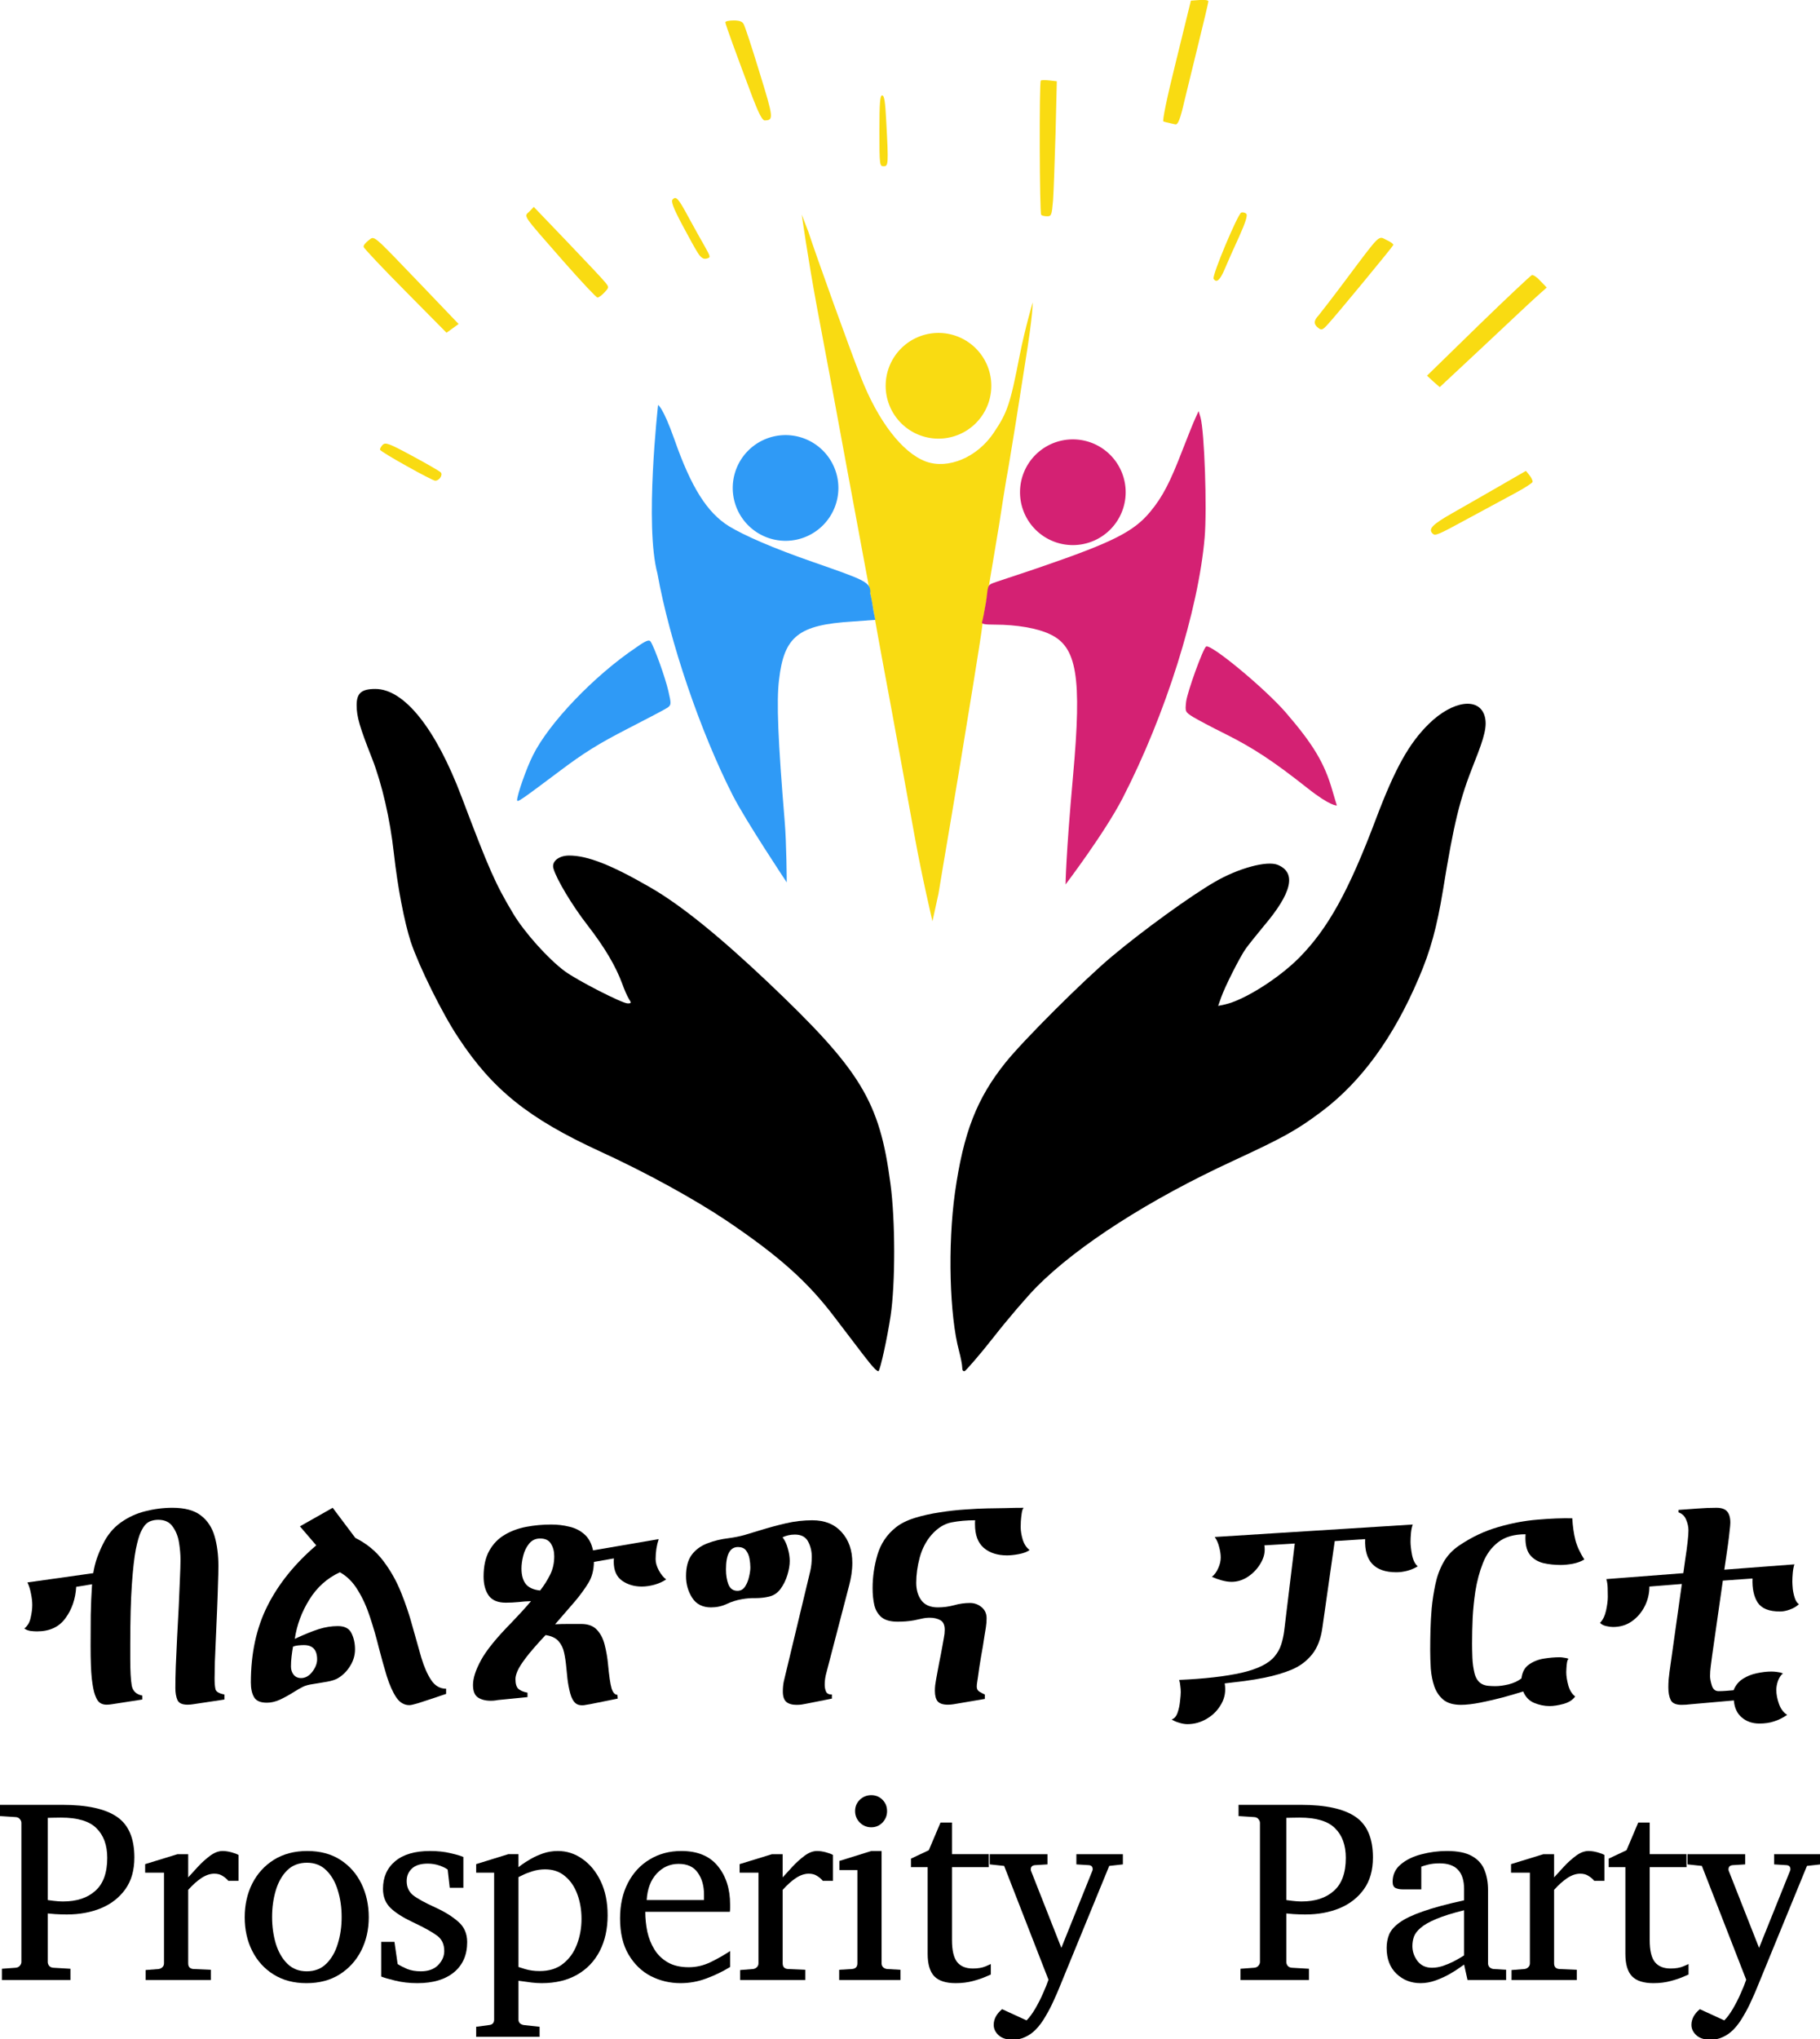 <?xml version="1.0" encoding="UTF-8"?>
<svg id="svg870" width="297" height="332.554" version="1.1" viewBox="0 0 7862.46 8797.638" xmlns="http://www.w3.org/2000/svg">
 <g id="g1373" transform="matrix(.899 0 0 .899 577.866 -272.785)">
  <path id="path1135" d="m3981 6866.626c0-12-7-48-15-78-46-170-55-508-20-760 41-290 105-454 244-627 87-108 378-398 511-509 149-125 377-290 493-357 113-66 252-104 304-82 90 38 68 134-69 295-34 41-73 90-86 108-28 40-99 180-118 234l-14 40 33-7c91-20 258-125 357-225 138-140 237-318 369-668 92-243 159-362 254-455 115-112 242-129 268-35 12 45 0 96-51 223-70 176-97 287-150 613-29 176-60 290-116 420-121 285-277 499-468 642-119 89-180 123-426 237-399 184-744 405-940 602-47 47-142 158-210 245-69 88-131.884 158.79-137.884 161.79-8 2-12.116-3.79-12.116-17.79z"/>
  <path id="path1133" d="m3554 6865.626c-20-21-50-61-184-237-130-172-266-294-519-465-155-104-387-232-610-334-344-158-517-297-681-546-77-115-190-344-229-461-31-96-63-262-81-424-18-164-57-333-104-454-60-152-75-202-75-258 0-58 23-78 90-78 139 0 291 191 415 520 131 346 161 415 248 560 54 90 169 218 248 276 60 44 275 154 301 154 19 0 19-2 6-22-8-13-22-45-32-73-31-84-84-174-167-281-73-94-148-219-163-271-11-34 25-63 75-63 89 0 203 45 390 153 146 84 329 232 565 455 447 424 537 571 589 967 24 177 24 480 1 635-16 107-49 256-58 266-3 2-14-6-25-19z"/>
 </g>
 <g id="g4304" transform="matrix(.831 0 0 .831 159.72 1543.308)" fill="#f9db12" stroke-width="1.082">
  <path id="path4271" d="m1922.415 560.642c-74.688-41.132-136.386-79.017-138.551-84.429-2.165-5.412 4.33-16.236 12.989-25.978 15.154-14.072 31.39-8.659 153.705 57.369 74.688 40.05 141.798 79.017 148.293 85.512 12.989 12.989-7.577 44.38-29.226 43.297-6.495 0-72.523-33.555-147.21-75.77z"/>
  <path id="path4269" d="m7255.541 911.349c-24.896-23.813-1.083-47.627 103.913-107.16 60.616-34.638 171.024-97.419 245.711-140.716l135.304-77.935 18.401 22.731c10.824 12.989 17.319 29.226 16.236 34.638-2.165 6.495-44.38 33.555-95.254 60.616-49.792 27.061-160.199 86.594-244.629 132.056-154.787 84.429-166.694 88.759-179.683 75.77z"/>
  <g id="g4265">
   <path id="path1669" d="m3721.412-1350.927c-86.594-230.557-142.881-384.262-142.881-394.004 0-5.412 19.484-9.742 43.297-9.742 29.226 0 45.462 5.412 51.957 19.484 6.495 9.742 43.297 122.314 82.265 250.041 73.605 238.134 74.688 248.959 27.061 250.041-11.907 0-30.308-34.638-61.698-115.82z"/>
   <path id="path1667" d="m5889.516-1221.035c-11.907-2.165-27.061-6.495-33.555-8.659-6.495-2.165 17.319-120.15 66.028-314.987l76.852-312.822 45.462-3.247c24.896-2.165 45.462 1.082 45.462 6.495 0 5.412-23.814 107.16-53.039 225.145-29.226 119.067-61.698 252.206-72.523 296.585-19.484 86.594-32.473 120.15-45.462 117.985-4.33-1.082-17.319-3.247-29.226-6.495z"/>
   <path id="path1665" d="m4379.528-1180.986c0-147.21 3.247-184.013 14.072-184.013 11.907 0 16.236 33.555 21.649 138.551 11.907 219.733 10.824 229.475-14.072 229.475-20.566 0-21.649-7.577-21.649-184.013z"/>
   <path id="path1663" d="m5220.575-744.767c-8.659-7.577-10.824-689.507-2.165-697.084 2.165-3.247 22.731-3.247 44.38-1.082l38.968 4.33-6.495 267.36c-4.33 146.128-9.742 304.162-12.989 350.707-6.495 76.852-8.659 83.347-30.308 83.347-14.072 0-28.143-3.247-31.39-7.577z"/>
   <path id="path1661" d="m3439.98-540.188c-11.907-16.236-48.709-83.347-84.429-150.458-48.709-92.006-60.616-124.479-50.874-134.221 18.401-18.401 29.226-6.495 84.429 96.336 28.143 51.957 66.028 119.067 83.347 149.375 30.308 54.121 30.308 56.286 8.659 61.698-15.154 4.33-27.061-3.247-41.132-22.731z"/>
   <path id="path1659" d="m6116.826-412.461c-9.742-15.154 125.562-336.635 143.963-344.212 7.577-2.165 19.484 0 25.978 6.495 7.577 7.577-3.247 43.297-36.803 117.985-27.061 58.451-60.616 134.221-74.688 167.776-24.896 59.534-43.297 75.77-58.451 51.957z"/>
   <path id="path1657" d="m2739.649-500.138c-221.898-253.288-208.909-233.805-179.683-261.948l22.731-23.813 175.353 182.93c96.336 100.666 185.095 194.837 195.92 208.909 20.566 25.978 20.566 25.978-4.33 53.039-12.989 14.072-29.226 25.978-35.72 25.978-6.495 0-84.429-83.347-174.271-185.095z"/>
   <path id="path1655" d="m6661.288-157.008c-24.896-18.401-24.896-37.885 1.082-64.946 10.824-12.989 74.688-95.254 141.798-185.095 184.013-245.711 167.776-228.392 212.156-206.744 21.649 9.742 36.803 21.649 34.638 25.978-4.33 10.824-297.668 365.861-338.8 410.24-28.143 31.39-34.638 33.555-50.874 20.566z"/>
   <path id="path1653" d="m1914.838-348.598c-117.985-119.067-215.403-221.898-216.486-229.475-2.165-7.577 9.742-21.649 24.896-33.555 33.555-23.813 10.824-43.297 276.019 232.722l192.672 201.332-31.39 22.731-31.39 22.731z"/>
   <path id="path1651" d="m7258.789 121.176-32.473-30.308 266.277-259.783c147.21-142.881 272.772-260.865 279.267-263.03 7.577-1.082 27.061 11.907 44.38 31.39l32.473 33.555-49.792 44.38c-28.143 24.896-152.623 141.798-278.184 259.783l-228.393 213.238z"/>
  </g>
 </g>
 <g id="g4308" transform="matrix(.831 0 0 .831 159.72 1543.308)" fill="#f9db12">
  <path id="path864" d="m4655.277 2925.478s-56.016-237.864-91.736-437.031c-35.72-199.167-93.089-508.741-125.562-687.342-33.555-178.601-64.946-350.707-70.358-381.015-17.319-100.666-29.226-167.776-57.369-311.74-14.072-76.852-58.451-316.069-98.501-530.39-38.968-214.321-110.408-596.418-158.035-848.624-46.544-252.206-78.07-475.592-78.07-475.592l34.773 90.247c37.885 116.902 215.403 610.49 271.69 752.288 89.842 230.557 216.486 395.086 338.8 440.548 115.82 42.215 267.36-21.649 352.872-149.375 71.44-106.078 85.512-148.293 135.304-403.746 27.061-136.386 67.111-273.313 67.111-273.313s4.33 47.086-40.05 320.94c-17.319 110.408-38.968 246.794-47.627 303.08-28.143 172.106-38.967 241.382-49.792 297.668-5.412 30.308-21.649 134.221-36.803 232.722-16.236 98.501-41.132 246.794-55.204 330.141-15.154 83.347-29.226 171.024-32.473 194.837-2.165 23.813-23.813 162.364-47.627 308.492-99.583 618.067-158.035 944.96-179.683 1082.429z" stroke-width="1.082"/>
  <path id="path1908" d="m4961.216 143.466a274.601 274.601 0 0 1-274.601 274.601 274.601 274.601 0 0 1-274.601-274.601 274.601 274.601 0 0 1 274.601-274.602 274.601 274.601 0 0 1 274.601 274.602z" stroke-width="19.739"/>
 </g>
 <g id="g4186" transform="matrix(.831 0 0 .831 159.72 1543.308)" fill="#2f9af6">
  <path id="path858" d="m3617.499 2271.962c-168.859-331.223-329.058-800.997-391.839-1152.786-67.652-248.418 3.247-875.956 3.247-875.956s24.896 10.012 84.429 177.789c87.677 251.123 171.024 382.097 284.679 452.455 80.1 48.709 229.475 113.655 431.889 184.013 272.32 95.254 306.735 104.996 301.998 164.529 6.495 27.061 14.072 69.275 17.319 94.171l8.863 43.365-118.188 8.591c-281.432 17.319-356.119 76.853-382.097 301.998-14.072 112.573-5.412 316.069 29.226 736.052 9.742 112.573 10.709 317.259 10.709 317.259s-214.205-321.588-280.233-451.48zm-1121.396 23.813c0-27.061 48.709-166.694 82.264-232.722 83.347-167.776 317.152-412.405 535.802-559.616 51.956-36.803 68.193-42.215 75.77-31.39 20.566 31.39 75.77 186.178 92.006 255.453 16.236 69.275 15.154 73.605-3.247 87.677-10.824 7.577-104.996 57.369-208.909 110.408-149.375 76.853-225.145 123.397-357.201 222.98-199.167 149.375-216.486 161.282-216.486 147.21z" stroke-width="1.082"/>
  <path id="path2832" d="m4166.218 674.267a274.601 274.601 0 0 1-274.601 274.601 274.601 274.601 0 0 1-274.601-274.601 274.601 274.601 0 0 1 274.601-274.602 274.601 274.601 0 0 1 274.601 274.602z" stroke-width="19.739"/>
 </g>
 <g id="g4176" transform="matrix(.831 0 0 .831 159.72 1543.308)" fill="#d42173">
  <path id="path852" d="m5347.22 2734.159s1.082-143.963 38.967-565.028c46.544-516.318 20.566-671.106-122.314-736.052-63.863-30.308-172.106-48.709-282.514-48.709-57.369 0-72.523-3.247-68.193-14.072 3.247-8.659 11.907-53.039 19.484-98.501 11.907-71.44 4.871-87.947 28.684-99.854 15.154-7.577 135.845-45.191 251.665-85.241 378.85-129.892 488.175-185.096 573.687-287.926 64.946-77.935 103.913-153.705 168.859-322.564 27.061-69.275 56.286-142.881 66.028-163.447l17.319-37.885 9.742 32.473c20.566 71.44 34.638 476.269 21.648 624.561-32.473 377.768-202.414 918.982-426.477 1354.118-94.171 181.848-296.585 448.126-296.585 448.126zm1256.7-501.165c-174.271-137.468-278.184-206.744-427.559-281.431-68.193-33.555-142.881-73.605-166.694-87.677-41.132-25.978-41.132-28.143-35.72-79.017 6.495-51.957 87.677-276.019 103.913-286.844 24.896-15.154 305.245 217.568 413.488 342.048 143.963 166.694 202.414 264.113 243.546 408.075 9.742 34.638 22.731 75.77 22.731 75.77s-32.473 5.412-153.705-90.924z" stroke-width="1.082"/>
  <path id="path3505" d="m5659.668 696.467a274.601 274.601 0 0 1-274.601 274.602 274.601 274.601 0 0 1-274.601-274.602 274.601 274.601 0 0 1 274.601-274.602 274.601 274.601 0 0 1 274.601 274.602z" stroke-width="19.739"/>
 </g>
 <g id="am" transform="matrix(.817 0 0 .845 159.72 1543.308)" stroke-width="31.443">
  <path id="path14370" d="m991.178 6853.132-165.463 24.081q-14.76 2.33-29.519 2.33-42.725 0-53.601-24.081-10.876-24.858-10.876-61.369 0-43.502 2.33-111.085 3.107-68.36 6.991-147.596 4.661-79.236 8.545-156.141 3.884-77.682 6.215-141.381 3.107-63.699 3.107-100.21 0-38.841-7.768-86.227-7.768-47.386-33.403-81.566-24.858-34.957-76.128-34.957-19.421 0-37.287 5.438-17.867 5.438-31.85 20.197-10.099 10.099-23.305 36.511-13.206 26.412-26.412 88.558-12.429 62.146-20.974 179.446-8.545 116.523-8.545 308.398v70.691q0 93.995 7.768 137.497 8.545 42.725 55.931 51.27v20.197l-160.802 24.081q-13.983 2.33-27.966 2.33-28.742 0-44.279-17.867-8.545-9.322-17.867-34.18-9.322-24.858-16.313-82.343-6.215-58.262-6.215-165.463 0-78.459 0.777-157.695 1.554-79.236 6.991-157.695l-83.897 13.206q-5.438 92.442-56.708 160.025-50.493 67.584-150.703 67.584-15.536 0-34.957-2.33-18.644-3.107-31.85-12.429 25.635-19.421 33.403-55.154 8.545-35.734 8.545-65.253 0-26.412-6.991-58.262-6.215-32.627-18.644-56.708l348.016-47.386q6.991-41.172 19.421-76.129 13.206-35.734 31.85-72.244 34.957-69.137 93.219-109.532 59.038-41.172 129.729-58.262 71.468-17.867 144.489-17.867 97.879 0 149.927 38.841 52.824 38.841 73.021 106.425 20.197 66.807 20.197 152.257 0 37.288-2.33 97.103-1.554 59.815-4.661 129.729-3.107 69.914-6.215 138.274-3.107 67.584-5.438 123.515-1.554 55.154-1.554 85.45 0 35.734 4.661 55.154t47.386 27.189z"/>
  <path id="path14372" d="m2163.401 6824.39q-29.519 9.322-71.468 23.305-41.172 13.206-76.129 24.081-34.957 10.099-46.609 10.099-41.948 0-69.914-40.395-27.965-41.172-49.717-107.978-20.974-66.807-41.948-145.266-20.197-79.236-46.609-156.141-25.635-76.905-64.476-137.497-38.064-61.369-94.772-91.665-100.987 45.056-161.579 139.828-60.592 93.995-76.905 200.42 76.129-34.18 126.622-49.717 51.27-15.537 100.987-15.537 54.377 0 72.244 36.511 18.644 36.511 18.644 82.343 0 45.056-25.635 84.674-24.858 39.618-63.699 62.146-21.751 12.429-59.038 18.644-36.511 6.215-72.244 11.652-35.734 4.661-55.931 14.76-20.974 10.099-52.824 29.519-31.85 19.421-67.583 35.734-35.734 15.536-69.137 15.536-50.493 0-67.584-27.966-17.09-27.965-17.09-75.352 0-222.948 87.781-391.518t257.905-309.175l-86.227-97.103 173.231-94.772 119.63 153.811q90.111 43.502 147.596 117.3 57.485 73.021 93.995 160.802 36.511 87.004 60.592 174.008 24.858 86.227 46.609 159.248 22.528 72.244 52.824 115.746 30.296 43.502 78.459 43.502zm-682.049-176.339q0-73.021-69.914-73.021-12.429 0-29.519 1.554-16.313 1.554-27.965 6.215-4.661 24.858-7.768 51.27-3.107 25.635-3.107 50.493 0 24.081 13.983 41.948 14.76 17.09 39.618 17.09 33.403 0 59.038-31.85 25.635-32.627 25.635-63.699z"/>
  <path id="path14374" d="m3327.08 6239.444q-25.635 17.09-62.146 27.189-35.734 9.322-66.807 9.322-60.592 0-104.871-30.296-43.502-30.296-43.502-97.103 0-10.876 0.777-16.313l-105.648 17.867q-0.777 62.922-29.519 107.978-28.742 45.056-68.36 90.888-26.412 30.296-53.601 59.815-26.412 29.519-53.601 59.815 34.18-1.554 69.137-1.554 34.957 0 69.137 0 55.154 0 83.897 31.073 28.742 30.296 40.395 77.682 12.429 47.386 17.09 96.326 8.545 89.334 18.644 123.515 10.876 33.403 31.073 33.403l1.554 19.421-147.596 28.742q-10.099 1.554-20.197 3.107-9.322 2.33-20.197 2.33-21.751 0-34.18-10.099-18.644-14.76-28.742-50.493-10.099-36.511-14.76-74.575-3.884-38.064-6.215-59.815-3.884-40.395-11.652-74.575-7.768-34.957-29.519-58.262-21.751-24.081-68.36-31.073-69.137 71.468-103.317 114.97t-45.056 68.36q-10.876 24.858-10.876 41.172 0 35.734 14.76 49.717 15.536 13.983 48.94 20.197v22.528l-145.266 13.983q-12.429 0.777-24.081 3.107-11.652 1.554-24.858 1.554-41.948 0-68.36-17.09-25.635-17.09-25.635-63.699 0-51.27 41.948-125.845 41.948-75.352 163.132-194.205 26.412-26.412 52.047-53.601 25.635-27.189 49.717-54.377-33.403 0.777-66.807 4.661-32.627 3.107-66.807 3.107-63.699 0-90.888-37.288-26.412-37.287-26.412-96.326 0-80.013 30.296-132.06 30.296-52.047 80.789-80.789 51.27-29.519 114.969-41.172 64.476-11.652 132.06-11.652 48.94 0 94.772 10.876 46.609 10.099 80.013 38.841 34.18 28.742 45.832 82.343l347.239-57.485q-16.313 47.386-16.313 102.54 0 26.412 17.09 57.485 17.09 30.296 38.841 45.833zm-591.938-118.077q0-37.288-17.09-63.699-16.313-27.189-57.485-27.189-36.511 0-58.262 26.412-21.751 25.635-31.073 61.369-9.322 35.734-9.322 65.253 0 51.27 22.528 79.236 23.305 27.966 76.128 33.403 31.85-39.618 52.824-80.79 21.751-41.948 21.751-93.995z"/>
  <path id="path14376" d="m4311.312 6154.77q0 28.742-4.661 59.038-4.661 29.519-12.429 57.485l-119.63 443.565q-9.322 31.85-9.322 62.146 0 19.421 6.991 35.734 7.768 15.537 31.073 14.76v20.974l-133.613 25.635q-13.206 2.33-26.412 4.661-13.206 1.554-27.189 1.554-35.734 0-54.377-15.536-17.867-15.537-17.867-52.824 0-28.742 5.438-52.824l139.828-563.196q7.768-33.403 7.768-71.468 0-43.502-19.421-78.459-19.421-35.734-69.914-35.734-34.957 0-65.253 13.983 18.644 23.305 27.965 57.485 10.099 34.18 10.099 63.699 0 31.85-12.429 71.468-12.429 39.618-36.511 71.468-24.081 31.073-60.592 38.841-33.403 7.768-70.691 7.768-36.511-0.777-72.244 5.438-42.725 6.991-81.566 24.858-38.064 17.09-82.343 17.09-66.807 0-99.433-48.94-32.627-49.717-32.627-110.309 0-69.914 30.296-109.532 31.073-39.618 82.343-58.262 51.27-19.421 111.862-26.412 43.502-5.438 84.674-16.313 41.172-11.652 82.343-24.081 67.584-20.197 136.721-35.734 69.137-15.536 139.828-15.536 98.656 0 154.587 60.592 56.708 59.815 56.708 156.918zm-539.114 24.081q0-21.751-4.661-45.832-4.661-24.858-18.644-41.948-13.983-17.09-41.948-17.09-63.699 0-63.699 114.193 0 45.056 13.206 77.682 13.983 31.85 47.386 31.85 25.635 0 40.395-21.751t20.974-49.717q6.991-28.742 6.991-47.386z"/>
  <path id="path14378" d="m5248.936 6089.517q-22.528 14.76-58.262 20.974-34.957 6.215-61.369 6.215-76.905 0-123.515-38.841-45.833-38.841-45.833-119.63 0-5.438 0-10.099 0-5.438 0.777-10.876-67.583 0-125.068 10.876t-105.648 63.699q-42.725 47.386-62.146 114.969-18.644 67.584-18.644 129.729 0 55.154 27.966 90.888 27.965 34.957 86.227 34.957 43.502 0 85.45-10.876 41.948-11.652 84.674-11.652 34.18 0 60.592 20.974 27.189 20.974 27.189 57.485 0 22.528-3.884 46.609-3.884 23.305-7.768 45.833-7.768 52.047-17.867 104.094-9.322 52.047-16.313 104.094-1.554 11.652-3.884 24.858-2.33 12.429-2.33 24.081 0 17.09 14.76 25.635 14.76 8.545 27.965 13.983v22.528l-165.463 27.189q-14.76 2.33-30.296 2.33-38.064 0-53.601-17.09-14.76-17.09-14.76-53.601 0-14.76 1.554-28.742 2.33-14.76 4.661-28.742 7.768-43.502 16.313-85.45 9.322-42.725 17.09-85.45 3.884-20.197 7.768-41.948 4.661-21.751 4.661-41.948 0-36.511-23.305-48.94-23.305-12.429-55.931-12.429-21.751 0-41.948 4.661t-41.172 8.545q-21.751 3.884-43.502 5.438-20.974 1.554-43.502 1.554-55.931 0-84.674-22.528-27.966-22.528-38.064-61.369-9.322-38.841-9.322-87.781 0-85.45 25.635-170.124 26.412-85.45 97.103-139.828 38.064-29.519 99.433-48.163 62.146-18.644 132.836-28.742 70.691-10.876 136.72-14.76 66.807-4.661 114.193-5.438 48.163-0.777 96.326-1.554 48.163-1.554 96.326-1.554-6.991 6.991-10.099 27.965-3.107 20.197-4.661 41.172-0.777 20.974-0.777 29.519 0 28.742 10.876 64.476 11.652 34.957 36.511 52.824z"/>
  <path id="path14380" d="m7301.091 6172.637q-23.305 13.983-54.377 22.528-31.073 7.768-58.262 7.768-172.454 0-165.463-169.347l-160.802 10.099q-16.313 110.309-32.627 220.617-16.313 110.309-32.627 221.394-12.429 87.004-55.154 137.497-41.948 50.493-106.424 76.905-63.699 25.635-142.935 41.172-52.047 10.099-105.648 17.09-53.601 6.215-106.424 12.429 10.099 57.485-17.867 104.871-27.189 47.386-76.129 75.352-48.163 27.966-103.317 27.966-19.421 0-42.725-6.991-23.305-6.215-40.395-17.09 20.974-6.215 31.073-34.18t13.206-59.038q3.884-31.073 3.884-46.609 0-13.983-2.33-31.073-1.554-17.867-6.215-31.073 201.974-8.545 330.149-36.511 128.175-28.742 174.785-83.897 24.081-27.966 34.957-61.369t15.536-69.137l55.931-445.895-160.802 9.322q7.768 44.279-17.09 87.004-24.081 42.725-66.807 71.468-42.725 27.965-89.334 27.965-24.081 0-52.824-7.768t-51.27-17.867q20.974-16.313 33.403-44.279 13.206-27.965 13.206-54.377 0-24.858-8.545-54.377-7.768-30.296-23.305-50.493l1047.155-63.699q-6.991 18.644-9.322 43.502t-2.33 44.279q0 25.635 7.768 66.807 8.545 41.172 30.296 59.038z"/>
  <path id="path14382" d="m8181.895 6137.68q-24.858 14.76-60.592 21.751-35.734 6.215-63.699 6.215-48.94 0-91.665-9.322-42.725-10.099-69.137-39.618t-26.412-89.334q0-12.429 0.777-18.644-90.888 0-144.489 40.395-53.601 39.618-80.789 106.424-27.189 66.03-40.395 146.042-10.099 66.03-13.983 133.613-3.107 66.807-3.107 133.613 0 25.635 1.554 69.137 1.554 42.725 11.652 82.343 10.876 38.841 38.841 53.601 15.536 7.768 34.18 9.322 19.421 1.554 36.511 1.554 31.85 0 71.468-9.322 40.395-10.099 66.807-30.296 6.215-48.163 39.618-70.691 34.18-23.305 78.459-30.296 45.056-6.991 83.897-6.991 10.099 0 23.305 2.33 13.983 1.554 24.081 5.438-5.438 3.107-8.545 19.421-2.33 15.536-3.107 31.073-0.777 14.76-0.777 17.867 0 28.742 10.876 67.584 10.876 38.064 36.511 56.708-19.421 26.412-62.146 38.064-41.948 10.876-73.021 10.876-41.948 0-82.343-16.313-39.618-16.313-57.485-58.262-43.502 13.206-104.094 29.519-60.592 15.536-121.184 27.189-60.592 11.652-104.094 11.652-59.038 0-92.442-25.635-32.627-26.412-48.163-68.36-14.76-41.948-18.644-90.888-3.107-48.94-3.107-94.772 0-52.824 1.554-106.424 1.554-53.601 6.215-106.424 6.215-62.146 19.421-122.738 13.206-61.369 42.725-112.639 30.296-52.047 84.674-87.004 97.879-63.699 204.304-93.219 107.201-30.296 208.965-38.064 101.763-8.545 183.33-6.991 3.884 62.923 16.313 110.309 12.429 47.386 47.386 100.21z"/>
  <path id="path14384" d="m9316.737 6366.066q-18.644 17.09-47.386 27.189-27.966 10.099-52.824 10.099-87.004 0-118.077-45.833-30.296-45.832-27.189-122.738l-156.918 10.876-56.708 383.75q-3.107 23.305-6.991 52.047-3.884 27.966-3.884 51.27 0 19.421 9.322 48.94 9.322 28.742 35.734 28.742 20.197 0 39.618-1.554 20.197-1.554 39.618-3.107 15.536-37.287 48.94-58.262 34.18-20.974 74.575-28.742 41.172-8.545 76.905-8.545 14.76 0 30.296 2.33 16.313 1.554 30.296 6.991-17.09 13.983-26.412 38.841-8.545 24.081-8.545 45.833 0 33.403 13.983 71.468 13.983 38.064 43.502 55.931-35.734 23.305-69.914 33.403-33.403 10.876-76.905 10.876-55.931 0-93.219-31.073-37.287-30.296-41.948-87.004l-227.609 19.421q-12.429 0.777-24.858 2.33-11.652 0.777-24.081 0.777-45.056 0-57.485-24.858-12.429-24.858-12.429-64.476 0-17.867 1.554-39.618 2.33-22.528 4.661-39.618l65.253-449.003-171.678 13.206q0 53.601-24.858 100.987t-68.36 76.905q-42.725 28.742-99.433 28.742-14.76 0-35.734-4.661-20.974-4.661-32.627-16.313 22.528-22.528 31.85-62.922 9.322-41.172 9.322-70.691 0-20.197-0.777-45.056-0.777-25.635-6.991-45.056l407.054-30.296q4.661-32.627 10.876-75.352 6.991-43.502 11.652-83.12 4.661-39.618 4.661-59.815 0-27.189-12.429-55.154-11.652-27.965-40.395-37.287v-12.429q50.493-3.884 100.21-6.991 50.493-3.884 100.21-3.884 40.395 0 56.708 18.644 17.09 18.644 17.09 57.485 0 11.652-3.884 42.725-3.107 30.296-8.545 68.36-5.438 37.287-10.876 73.021-5.438 34.957-8.545 55.931l370.544-27.189q-6.215 18.644-8.545 43.502-2.33 24.081-2.33 44.279 0 13.206 2.33 38.064 3.107 24.081 10.876 46.609t21.751 31.073z"/>
 </g>
 <g id="Prosperity_Party" transform="matrix(.831 0 0 .831 159.72 1543.308)" stroke-width="27.122">
  <path id="path23245" d="m506.321 7789.28q0 99.325-47.014 164.88-47.014 65.555-126.474 98.663-79.46 32.446-176.799 32.446h-3.973q-26.487 0-58.933-1.986-31.784-2.649-37.081-3.311v252.286q0 9.932 6.622 19.203 7.284 9.27 21.852 10.595l89.393 5.297v58.271h-356.246v-58.271l71.514-5.297q14.568-1.324 21.852-10.595 7.946-9.27 7.946-19.203v-723.087q0-9.932-7.946-19.203-7.284-9.932-21.852-10.595l-81.447-5.297v-58.271h324.462q192.029 0 282.746 61.582 91.379 61.582 91.379 211.894zm-141.042 1.986q0-98.663-55.622-153.623-54.96-55.622-184.745-55.622-18.541 0-43.703 0.662-25.162 0.662-25.162 0.662v427.098q3.311 0 29.798 3.973 27.149 3.311 46.352 3.311h3.973q105.285 0 166.866-54.96 62.244-54.96 62.244-171.501z"/>
  <path id="path23247" d="m1047.725 7910.456h-52.973q-12.581-15.23-30.46-25.825-17.216-11.257-42.379-11.257-32.446 0-66.879 22.514-33.771 22.514-68.865 61.582v381.409q0 28.473 28.473 29.798l89.393 3.973v52.973h-339.03v-51.649l66.879-5.297q11.919-1.324 19.865-9.27 8.608-7.946 8.608-20.527v-470.801h-98.001v-44.365l168.191-51.649h55.622v120.514q19.865-21.852 49.663-54.298 29.798-32.446 63.568-57.609 33.771-25.162 65.555-25.162 21.189 0 45.69 6.622 24.5 6.622 37.081 13.906z"/>
  <path id="path23249" d="m1724.872 8099.836q0 96.014-39.73 174.15-39.73 77.474-112.569 123.163-72.176 45.027-171.501 45.027-98.663 0-170.839-45.027t-111.244-122.501q-39.068-77.474-39.068-174.812 0-96.677 39.068-174.812 39.73-78.136 112.569-123.825 73.501-45.69 173.488-45.69 101.312 0 172.826 46.352 71.514 46.352 109.258 124.488t37.744 173.488zm-141.042-1.324q0-74.163-19.865-138.393-19.203-64.23-59.595-103.96-39.73-39.73-100.65-39.73-62.906 0-103.298 39.73-39.73 39.73-58.933 103.96-19.203 64.23-19.203 138.393 0 73.501 19.203 138.393 19.865 64.23 59.595 103.96 40.392 39.73 101.312 39.73 62.244 0 101.974-39.73 40.392-39.73 59.595-103.96 19.865-64.23 19.865-138.393z"/>
  <path id="path23251" d="m2236.478 8228.959q0 99.987-68.865 156.934-68.865 56.284-190.042 56.284-62.244 0-115.217-13.243-52.311-12.581-72.838-21.189v-180.11h68.865l16.554 115.217q20.527 13.243 50.325 25.825 30.46 11.919 70.19 11.919 58.271 0 90.055-32.446t31.784-72.838q0-53.636-38.406-80.784-38.406-27.811-109.258-61.582l-17.878-8.608q-74.163-35.095-113.893-72.838-39.068-38.406-39.068-99.325 0-90.717 63.568-143.69t180.772-52.973q59.595 0 105.947 11.257 47.014 10.595 67.541 19.865v160.245h-70.852l-10.595-94.69q-14.568-11.257-43.041-21.189t-60.257-9.932q-55.622 0-82.771 25.825-27.149 25.162-27.149 64.892 0 45.69 32.446 72.838 33.108 26.487 119.19 65.555 70.852 32.446 116.541 72.838 46.352 39.73 46.352 105.947z"/>
  <path id="path23253" d="m2966.599 8089.242q0 106.609-41.054 186.069-41.054 79.46-117.866 123.163-76.811 43.703-184.083 43.703-24.5 0-52.974-3.311-27.811-3.311-47.676-6.622-19.865-2.649-19.865-2.649v201.961q0 12.581 8.608 19.865 8.608 7.284 21.189 8.608l80.122 8.608v52.311h-329.76v-52.311l64.892-8.608q28.473-1.986 28.473-28.473v-763.48h-93.366v-44.365l166.866-51.649h52.973v67.541t16.554-12.581q17.216-12.581 45.69-29.135 29.135-17.216 65.555-29.797 37.081-12.581 76.811-12.581 70.19 0 128.461 41.717 58.933 41.054 94.69 115.879 35.757 74.825 35.757 176.137zm-135.744 19.203q0-70.19-21.852-128.461-21.189-58.271-63.568-93.366-41.717-35.757-103.96-35.757-33.77 0-65.555 9.932t-52.311 20.527q-20.527 9.932-20.527 9.932v466.828t33.771 10.595q34.433 10.595 76.149 10.595 74.825 0 122.501-38.406 48.338-38.406 71.514-99.987 23.838-62.244 23.838-132.434z"/>
  <path id="path23255" d="m3603.354 8358.082q-56.946 35.095-123.163 59.595-65.555 24.5-134.42 24.5-82.109 0-154.285-36.419-71.514-37.081-115.879-111.906-44.365-74.825-44.365-188.056 0-105.947 41.054-184.745 41.054-78.798 113.231-121.839 72.176-43.703 164.218-43.703 126.474 0 190.042 78.798 63.568 78.136 63.568 199.312 0 6.622 0 17.878 0 10.595-1.324 19.865h-439.68q0 51.649 10.595 103.298 11.257 50.987 37.081 92.704 25.825 41.717 69.528 66.879t109.258 25.162q58.271 0 113.231-26.487 55.622-27.149 101.312-57.609zm-135.744-347.638v-29.797q0-66.879-32.446-112.569-31.784-45.69-99.325-45.69-66.879 0-113.893 50.325-47.014 50.325-52.311 137.731z"/>
  <path id="path23257" d="m4138.136 7910.456h-52.973q-12.581-15.23-30.46-25.825-17.216-11.257-42.379-11.257-32.446 0-66.879 22.514-33.77 22.514-68.865 61.582v381.409q0 28.473 28.473 29.798l89.393 3.973v52.973h-339.03v-51.649l66.879-5.297q11.919-1.324 19.865-9.27 8.608-7.946 8.608-20.527v-470.801h-98.001v-44.365l168.191-51.649h55.622v120.514q19.865-21.852 49.663-54.298 29.797-32.446 63.568-57.609 33.77-25.162 65.555-25.162 21.189 0 45.69 6.622 24.5 6.622 37.081 13.906z"/>
  <path id="path23259" d="m4419.307 7548.251q0 34.433-23.838 59.595-23.838 24.5-58.271 24.5-34.433 0-59.595-24.5-24.5-25.162-24.5-59.595 0-35.095 24.5-58.933 25.162-23.838 59.595-23.838 34.433 0 58.271 23.838 23.838 23.838 23.838 58.933zm69.528 877.372h-318.503v-52.973l66.217-3.973q28.473-1.986 28.473-29.798v-484.045h-93.366v-47.676l165.542-51.649h53.636v583.37q0 12.581 7.946 20.527 8.608 7.946 20.527 9.27l69.528 3.973z"/>
  <path id="path23261" d="m4958.723 8342.852v54.298t-25.825 11.257q-25.162 11.257-66.879 22.514-41.054 11.257-90.055 11.257-76.149 0-111.244-35.757-34.433-36.419-34.433-116.542v-450.274h-86.744v-44.365l92.704-43.703 60.919-143.69h59.595v164.218h191.367v67.541h-191.367v378.76q0 80.784 27.149 114.555 27.149 33.108 81.447 33.108 39.73 0 66.217-11.257 27.149-11.919 27.149-11.919z"/>
  <path id="path23263" d="m5645.141 7825.037-70.852 7.946-260.232 634.357q-8.608 21.852-27.149 62.244-17.878 41.054-43.041 83.433-24.5 43.041-52.973 71.514-24.5 24.5-54.298 37.744-29.135 13.905-63.568 13.905-48.338 0-74.163-23.838-25.162-23.176-25.162-53.636 0-45.028 43.703-81.447l127.136 58.271q22.514-22.514 45.028-60.919 22.514-38.406 40.392-79.46 18.541-41.054 28.473-70.852l-230.434-591.316-74.825-7.946v-52.973h299.962v52.973l-64.892 3.973q-21.852 1.986-21.852 21.852 0 5.297 1.324 7.946l157.596 399.949 160.907-399.949q1.986-3.973 1.986-8.608 0-19.865-20.527-21.189l-64.23-3.973v-52.973h241.691z"/>
  <path id="path23265" d="m6945.139 7789.28q0 99.325-47.014 164.88-47.014 65.555-126.474 98.663-79.46 32.446-176.799 32.446h-3.973q-26.487 0-58.933-1.986-31.784-2.649-37.081-3.311v252.286q0 9.932 6.622 19.203 7.284 9.27 21.852 10.595l89.393 5.297v58.271h-356.246v-58.271l71.514-5.297q14.568-1.324 21.852-10.595 7.946-9.27 7.946-19.203v-723.087q0-9.932-7.946-19.203-7.284-9.932-21.852-10.595l-81.447-5.297v-58.271h324.462q192.029 0 282.746 61.582 91.379 61.582 91.379 211.894zm-141.042 1.986q0-98.663-55.622-153.623-54.96-55.622-184.745-55.622-18.541 0-43.703 0.662-25.162 0.662-25.162 0.662v427.098q3.311 0 29.798 3.973 27.149 3.311 46.352 3.311h3.973q105.285 0 166.866-54.96 62.244-54.96 62.244-171.501z"/>
  <path id="path23267" d="m7637.516 8425.623h-200.637l-17.878-80.122t-20.527 14.568q-19.865 14.568-52.974 33.771t-73.501 33.771q-39.73 14.568-79.46 14.568-73.501 0-125.15-49-50.987-49-50.987-134.42 0-37.744 13.243-70.19 13.905-32.446 54.298-61.582 41.054-29.798 121.177-57.609 80.784-28.473 213.88-57.609v-58.271q0-133.758-126.474-133.758-35.095 0-60.919 6.622-25.162 6.622-35.095 10.595v117.866h-98.663q-18.541 0-34.433-6.622-15.892-7.284-15.892-32.446 0-55.622 42.379-90.717 42.379-35.757 107.271-52.311 65.555-17.216 132.434-17.216 84.095 0 130.447 26.487 46.352 25.825 64.892 72.176 18.541 45.69 18.541 104.623v380.084q0 12.581 7.946 20.527 8.608 7.946 20.527 9.27l65.555 3.973zm-218.515-127.798v-234.407q-91.379 22.514-145.677 45.69-53.636 22.514-80.122 45.69-26.487 22.514-35.095 46.352-7.946 23.176-7.946 48.338 0 41.717 26.487 77.474 27.149 35.095 75.487 35.095 27.149 0 56.284-9.27 29.135-9.932 54.298-22.514 25.162-13.243 40.392-22.514 15.892-9.932 15.892-9.932z"/>
  <path id="path23269" d="m8148.46 7910.456h-52.974q-12.581-15.23-30.46-25.825-17.216-11.257-42.379-11.257-32.446 0-66.879 22.514-33.771 22.514-68.865 61.582v381.409q0 28.473 28.473 29.798l89.393 3.973v52.973h-339.03v-51.649l66.879-5.297q11.919-1.324 19.865-9.27 8.608-7.946 8.608-20.527v-470.801h-98.001v-44.365l168.191-51.649h55.622v120.514q19.865-21.852 49.663-54.298 29.798-32.446 63.568-57.609 33.77-25.162 65.555-25.162 21.189 0 45.69 6.622 24.5 6.622 37.081 13.906z"/>
  <path id="path23271" d="m8585.902 8342.852v54.298t-25.825 11.257q-25.162 11.257-66.879 22.514-41.054 11.257-90.055 11.257-76.149 0-111.244-35.757-34.433-36.419-34.433-116.542v-450.274h-86.744v-44.365l92.704-43.703 60.919-143.69h59.595v164.218h191.367v67.541h-191.367v378.76q0 80.784 27.149 114.555 27.149 33.108 81.447 33.108 39.73 0 66.217-11.257 27.149-11.919 27.149-11.919z"/>
  <path id="path23273" d="m9272.32 7825.037-70.852 7.946-260.232 634.357q-8.608 21.852-27.149 62.244-17.879 41.054-43.041 83.433-24.5 43.041-52.973 71.514-24.5 24.5-54.298 37.744-29.135 13.905-63.568 13.905-48.338 0-74.163-23.838-25.162-23.176-25.162-53.636 0-45.028 43.703-81.447l127.136 58.271q22.514-22.514 45.028-60.919 22.514-38.406 40.392-79.46 18.541-41.054 28.473-70.852l-230.434-591.316-74.825-7.946v-52.973h299.962v52.973l-64.892 3.973q-21.852 1.986-21.852 21.852 0 5.297 1.324 7.946l157.596 399.949 160.907-399.949q1.986-3.973 1.986-8.608 0-19.865-20.527-21.189l-64.23-3.973v-52.973h241.691z"/>
 </g>
</svg>
